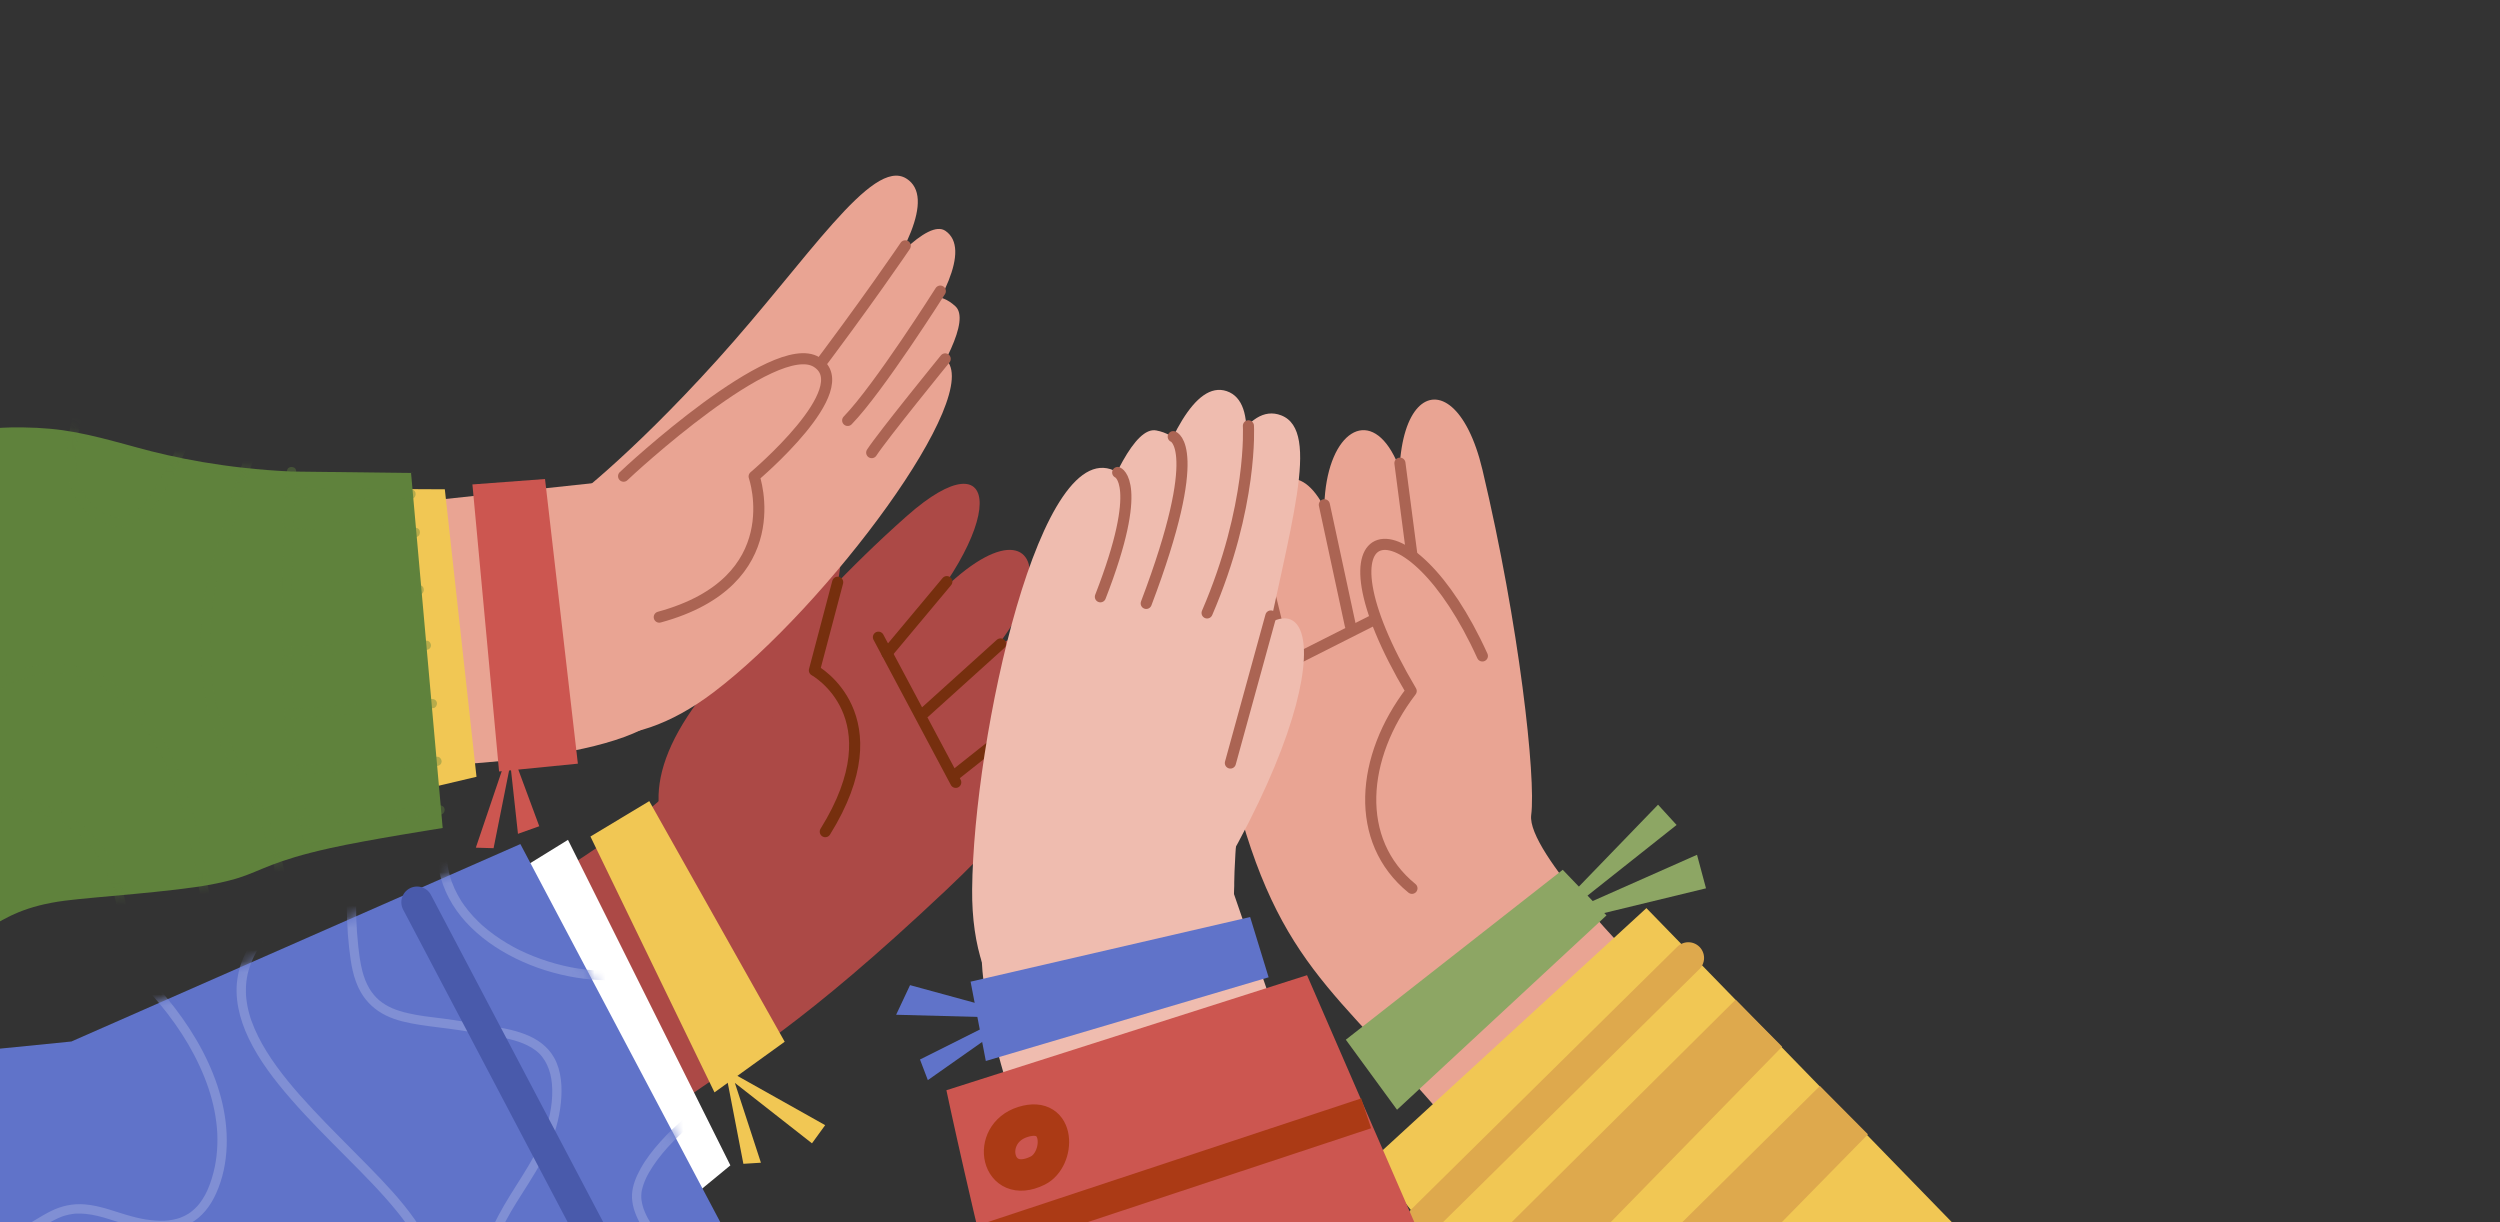 <svg width="225" height="110" viewBox="0 0 225 110" fill="none" xmlns="http://www.w3.org/2000/svg">
<rect x="0" y="0" width="225" height="110" fill="#333333" stroke="none"/>
<g id="Frame" clip-path="url(#clip0_23713_4829)">
<g id="Group">
<g id="Modo_de_aislamiento">
<g id="Group_2">
<g id="Group_3">
<path id="Vector" d="M147.675 86.945C147.675 86.945 137.37 76.672 137.808 73.351C138.247 70.03 136.748 56.305 133.421 42.283C130.719 30.884 122.656 35.164 127.399 52.985C127.523 29.337 113.837 38.367 121.527 56.288C120.116 35.467 108.997 41.526 115.708 59.112C113.98 42.019 106.195 49.993 110.549 69.025C114.668 87.028 120.081 88.684 130.691 101.42" fill="#E9A493"/>
<path id="Vector_2" d="M168.89 159.198C161.093 152.105 123.439 104.439 123.439 104.439L148.177 81.73L195.392 130.279L168.89 159.198Z" fill="#F1C754"/>
<path id="Vector_3" d="M127.994 109.86L151.951 86.216" stroke="#DEA94D" stroke-width="2.83" stroke-linecap="round" stroke-linejoin="round"/>
<path id="Vector_4" d="M129.087 53.039L115.416 59.946" stroke="#AB6453" stroke-linecap="round" stroke-linejoin="round"/>
<path id="Vector_5" d="M127.574 53.803L125.993 41.685" stroke="#AB6453" stroke-linecap="round" stroke-linejoin="round"/>
<path id="Vector_6" d="M121.528 56.285L119.191 45.428" stroke="#AB6453" stroke-linecap="round" stroke-linejoin="round"/>
<path id="Vector_7" d="M115.825 59.807L113.67 50.94" stroke="#AB6453" stroke-linecap="round" stroke-linejoin="round"/>
<g id="Vector_8">
<path d="M133.414 59.035C126.766 44.359 117.463 46.072 127.007 62.194C122.467 68.126 121.819 75.675 127.075 79.949" fill="#E9A493"/>
<path d="M133.414 59.035C126.766 44.359 117.463 46.072 127.007 62.194C122.467 68.126 121.819 75.675 127.075 79.949" stroke="#AB6453" stroke-linecap="round" stroke-linejoin="round"/>
</g>
</g>
<g id="Group_4">
<path id="Vector_9" d="M51.196 77.955C51.196 77.955 60.196 72.318 61.698 69.45C63.2 66.583 71.19 55.661 81.621 46.437C90.097 38.937 91.007 47.132 80.424 58.243C93.73 40.476 98.423 53.551 83.225 64.118C94.535 50.352 101.194 59.073 86.249 69.589C97.799 59.779 100.881 65.285 85.133 80.125C72.146 92.365 67.017 95.087 60.831 99.465" fill="#AC4946"/>
<path id="Vector_10" d="M43.774 80.121L51.118 75.586L65.734 104.883L57.678 111.517L43.774 80.121Z" fill="white"/>
<path id="Vector_11" d="M46.829 75.967L6.425 93.735L-30.27 97.401C-28.518 104.26 -27.059 111.057 -25.671 118.032C-24.185 127.924 -23.083 137.433 -21.876 147.183C-7.869 146.315 2.594 145.204 6.69 143.964C22.33 139.234 64.921 110.174 64.921 110.174L46.831 75.962L46.829 75.967Z" fill="#6073C9"/>
<g id="Clip path group">
<mask id="mask0_23713_4829" style="mask-type:luminance" maskUnits="userSpaceOnUse" x="-32" y="75" width="97" height="73">
<g id="clippath">
<path id="SVGID" d="M-23.959 147.314C-8.909 146.428 2.394 145.27 6.691 143.971C22.331 139.241 64.922 110.18 64.922 110.18L46.832 75.968L6.427 93.736L-31.669 97.542" fill="white"/>
</g>
</mask>
<g mask="url(#mask0_23713_4829)">
<g id="Group_5">
<g id="Group_6">
<path id="Vector_12" d="M-11.486 92.685C-12.58 94.514 -12.713 96.777 -12.535 98.85C-12.326 101.299 -11.611 103.731 -10.533 105.937C-9.512 108.027 -8.1 110.053 -6.171 111.396C-5.297 112.004 -4.317 112.445 -3.266 112.642C-2.216 112.839 -1.111 112.748 -0.096 112.412C1.188 111.985 2.377 111.287 3.528 110.588C3.983 110.311 4.438 110.029 4.913 109.787C5.124 109.681 5.342 109.58 5.564 109.496C5.593 109.484 5.625 109.473 5.653 109.464C5.75 109.425 5.597 109.482 5.657 109.462C5.713 109.443 5.769 109.425 5.824 109.409C5.942 109.374 6.065 109.344 6.187 109.317C6.301 109.293 6.417 109.273 6.532 109.256C6.6 109.248 6.668 109.24 6.737 109.232C6.752 109.231 6.817 109.225 6.734 109.231C6.781 109.228 6.829 109.226 6.877 109.223C7.161 109.213 7.444 109.225 7.725 109.251C8.458 109.328 9.131 109.506 9.858 109.737C11.145 110.148 12.429 110.567 13.785 110.683C14.906 110.782 16.082 110.666 17.084 110.128C18.189 109.539 18.945 108.531 19.45 107.41C20.659 104.734 20.632 101.589 19.89 98.795C19.111 95.863 17.601 93.162 15.768 90.759C13.936 88.357 11.846 86.307 9.472 84.555C8.962 84.179 8.438 83.821 7.9 83.483C7.444 83.197 6.973 83.889 7.431 84.175C9.796 85.663 11.868 87.494 13.713 89.576C15.659 91.774 17.316 94.235 18.407 96.973C18.923 98.261 19.301 99.631 19.472 101.034C19.556 101.699 19.585 102.339 19.561 103.03C19.549 103.369 19.525 103.707 19.486 104.043C19.447 104.38 19.389 104.734 19.332 105.015C19.178 105.743 18.963 106.462 18.659 107.139C18.543 107.399 18.409 107.647 18.23 107.927C18.152 108.044 18.072 108.16 17.987 108.275C17.943 108.332 17.898 108.389 17.852 108.442C17.836 108.461 17.82 108.481 17.804 108.5C17.773 108.537 17.772 108.539 17.802 108.506C17.787 108.525 17.768 108.544 17.753 108.561C17.571 108.755 17.372 108.937 17.159 109.096C17.113 109.13 17.065 109.164 17.016 109.197C16.918 109.264 17.087 109.153 16.988 109.216C16.968 109.228 16.948 109.24 16.929 109.252C16.811 109.324 16.689 109.389 16.565 109.45C16.461 109.499 16.355 109.544 16.247 109.586C16.216 109.597 16.183 109.611 16.151 109.622C16.047 109.662 16.203 109.605 16.137 109.627C16.067 109.65 15.994 109.672 15.922 109.691C15.671 109.759 15.415 109.806 15.157 109.838C15.098 109.846 15.038 109.85 14.977 109.854C14.861 109.865 15.028 109.85 14.957 109.857C14.925 109.859 14.896 109.862 14.865 109.863C14.722 109.871 14.578 109.872 14.435 109.871C14.155 109.866 13.878 109.847 13.598 109.815C12.955 109.744 12.476 109.638 11.843 109.47C10.432 109.092 9.082 108.507 7.611 108.392C6.549 108.31 5.53 108.527 4.58 109C3.563 109.508 2.631 110.168 1.629 110.703C1.019 111.03 0.394 111.345 -0.261 111.573C-0.176 111.545 -0.295 111.583 -0.303 111.587C-0.327 111.594 -0.352 111.601 -0.373 111.61C-0.44 111.631 -0.502 111.65 -0.571 111.667C-0.705 111.706 -0.841 111.738 -0.979 111.766C-1.231 111.821 -1.489 111.855 -1.747 111.88C-1.861 111.892 -1.69 111.878 -1.761 111.882C-1.79 111.885 -1.818 111.885 -1.847 111.887C-1.904 111.89 -1.961 111.892 -2.017 111.892C-2.152 111.896 -2.289 111.894 -2.423 111.885C-2.669 111.874 -2.914 111.841 -3.157 111.802C-3.177 111.799 -3.201 111.794 -3.221 111.79C-3.113 111.811 -3.221 111.79 -3.241 111.783C-3.296 111.771 -3.348 111.759 -3.403 111.747C-3.533 111.715 -3.662 111.681 -3.789 111.641C-4.02 111.569 -4.245 111.487 -4.465 111.39C-4.522 111.365 -4.579 111.339 -4.636 111.314C-4.663 111.302 -4.818 111.224 -4.719 111.273C-4.831 111.217 -4.942 111.157 -5.052 111.095C-5.274 110.97 -5.49 110.831 -5.699 110.685C-5.909 110.539 -6.122 110.377 -6.324 110.208C-6.375 110.166 -6.427 110.124 -6.477 110.079C-6.501 110.058 -6.523 110.038 -6.544 110.018C-6.471 110.081 -6.563 110 -6.573 109.993C-6.673 109.903 -6.773 109.81 -6.869 109.715C-7.267 109.324 -7.637 108.906 -7.982 108.468C-8.359 107.987 -8.64 107.574 -8.938 107.089C-9.568 106.065 -10.088 104.974 -10.515 103.85C-10.726 103.294 -10.889 102.799 -11.059 102.193C-11.228 101.586 -11.36 101.027 -11.471 100.434C-11.582 99.841 -11.658 99.282 -11.711 98.702C-11.717 98.637 -11.724 98.573 -11.727 98.509C-11.72 98.58 -11.733 98.398 -11.735 98.366C-11.744 98.219 -11.751 98.074 -11.755 97.929C-11.765 97.654 -11.766 97.379 -11.758 97.107C-11.743 96.585 -11.701 96.066 -11.618 95.551C-11.608 95.495 -11.598 95.439 -11.589 95.383C-11.584 95.36 -11.55 95.184 -11.572 95.295C-11.545 95.17 -11.518 95.045 -11.488 94.921C-11.434 94.696 -11.368 94.475 -11.294 94.254C-11.219 94.033 -11.139 93.835 -11.049 93.632C-11.025 93.58 -11.002 93.532 -10.979 93.481C-11.033 93.593 -10.961 93.446 -10.946 93.42C-10.895 93.325 -10.841 93.231 -10.787 93.137C-10.671 92.942 -10.704 92.688 -10.899 92.556C-11.08 92.435 -11.364 92.473 -11.48 92.668L-11.486 92.685Z" fill="#808FD4"/>
<path id="Vector_13" d="M24.99 82.183C23.267 83.668 21.828 85.539 21.409 87.818C21.054 89.739 21.543 91.695 22.37 93.429C23.333 95.45 24.732 97.253 26.195 98.931C27.781 100.754 29.498 102.458 31.199 104.17C32.777 105.759 34.367 107.347 35.774 109.09C36.388 109.85 36.889 110.535 37.347 111.339C38.005 112.501 38.414 113.79 38.677 115.096C39.377 118.585 38.946 122.161 38.818 125.681C38.753 127.465 38.76 129.262 39.009 131.031C39.13 131.899 39.313 132.759 39.573 133.596C39.806 134.346 40.071 135.1 40.468 135.781C41.915 138.28 44.585 139.924 47.206 140.959C49.827 141.993 53.06 142.611 55.982 142.109C56.612 142.001 57.231 141.831 57.827 141.592C58.328 141.394 57.955 140.644 57.457 140.843C56.281 141.309 54.959 141.463 53.685 141.447C52.228 141.427 50.777 141.195 49.374 140.804C46.668 140.05 43.901 138.71 42.038 136.547C41.087 135.445 40.554 134.125 40.197 132.722C39.768 131.048 39.629 129.322 39.623 127.598C39.61 124.08 40.104 120.566 39.8 117.049C39.649 115.304 39.278 113.571 38.593 111.954C38.253 111.152 37.788 110.405 37.287 109.693C36.074 107.975 34.605 106.441 33.139 104.94C31.479 103.242 29.776 101.582 28.155 99.844C26.632 98.212 25.114 96.456 23.971 94.599C23.441 93.739 22.979 92.837 22.637 91.885C22.627 91.859 22.619 91.835 22.609 91.81C22.631 91.874 22.609 91.81 22.604 91.799C22.585 91.742 22.567 91.686 22.548 91.63C22.511 91.511 22.474 91.389 22.442 91.273C22.38 91.049 22.323 90.821 22.279 90.591C22.236 90.36 22.198 90.139 22.173 89.909C22.145 89.662 22.139 89.576 22.133 89.299C22.114 88.332 22.254 87.561 22.597 86.676C22.787 86.191 22.953 85.864 23.239 85.409C23.524 84.953 23.877 84.483 24.249 84.066C24.621 83.649 25.088 83.202 25.538 82.814C25.947 82.463 25.397 81.831 24.987 82.182L24.99 82.183Z" fill="#808FD4"/>
<path id="Vector_14" d="M59.337 125.074C57.064 125.031 54.762 124.916 52.534 124.436C50.306 123.956 48.256 123.199 46.682 121.683C44.809 119.879 44.118 117.258 44.185 114.71C44.222 113.358 44.538 112.055 45.076 110.818C45.614 109.58 46.294 108.522 46.987 107.425C47.778 106.176 48.579 104.925 49.233 103.596C49.886 102.266 50.329 100.747 50.481 99.239C50.616 97.899 50.548 96.403 49.876 95.202C49.303 94.175 48.345 93.501 47.263 93.085C46.107 92.637 44.856 92.45 43.639 92.257C42.422 92.063 41.148 91.834 39.895 91.674C38.799 91.537 37.681 91.421 36.633 91.169C35.684 90.941 34.847 90.629 34.108 90.008C33.814 89.761 33.466 89.344 33.253 88.985C32.961 88.493 32.756 87.955 32.613 87.401C32.42 86.653 32.323 85.88 32.239 85.116C32.148 84.289 32.092 83.459 32.064 82.629C31.962 79.337 32.318 76.057 32.654 72.788C32.738 71.978 32.819 71.169 32.894 70.358C32.944 69.823 32.106 69.773 32.058 70.309C31.755 73.629 31.312 76.942 31.227 80.28C31.185 81.963 31.235 83.649 31.424 85.32C31.577 86.682 31.78 88.102 32.479 89.309C33.006 90.221 33.775 90.918 34.719 91.385C35.662 91.851 36.702 92.062 37.732 92.227C38.911 92.415 40.102 92.528 41.283 92.707C42.536 92.897 43.801 93.097 45.044 93.344C46.155 93.564 47.304 93.857 48.212 94.539C49.12 95.221 49.571 96.369 49.674 97.539C49.801 99.005 49.519 100.51 49.043 101.89C48.566 103.27 47.785 104.581 46.999 105.841C45.56 108.155 43.972 110.428 43.499 113.17C43.234 114.709 43.33 116.314 43.663 117.837C43.924 119.036 44.409 120.177 45.129 121.173C46.465 123.023 48.542 124.163 50.686 124.824C52.933 125.517 55.305 125.765 57.646 125.865C58.194 125.888 58.744 125.903 59.293 125.914C59.841 125.926 59.882 125.087 59.342 125.079L59.337 125.074Z" fill="#808FD4"/>
<path id="Vector_15" d="M39.975 73.434C39.342 75.213 39.166 77.159 39.671 78.994C40.142 80.701 41.124 82.222 42.379 83.455C43.723 84.778 45.332 85.794 47.051 86.56C48.77 87.327 50.679 87.855 52.585 88.089C54.371 88.307 56.22 88.275 57.975 87.855C58.176 87.808 58.371 87.755 58.569 87.698C58.784 87.633 58.944 87.438 58.896 87.203C58.854 86.995 58.619 86.813 58.401 86.876C57.596 87.115 56.766 87.262 55.93 87.334C55.881 87.34 55.834 87.342 55.786 87.345C55.706 87.352 55.77 87.345 55.786 87.345C55.757 87.347 55.725 87.349 55.696 87.352C55.581 87.359 55.464 87.364 55.35 87.369C55.135 87.377 54.921 87.382 54.706 87.381C54.257 87.382 53.805 87.36 53.356 87.323C52.906 87.287 52.456 87.234 52.009 87.163C51.893 87.146 51.781 87.127 51.666 87.106C51.615 87.099 51.566 87.088 51.513 87.08C51.487 87.074 51.31 87.042 51.395 87.058C51.167 87.013 50.94 86.964 50.712 86.911C49.801 86.696 48.907 86.415 48.038 86.071C47.611 85.901 47.191 85.715 46.778 85.516C46.766 85.512 46.694 85.476 46.74 85.497C46.796 85.526 46.684 85.469 46.687 85.47C46.641 85.448 46.597 85.424 46.548 85.401C46.439 85.345 46.334 85.288 46.225 85.232C46.03 85.126 45.836 85.016 45.644 84.901C44.872 84.443 44.141 83.921 43.464 83.33C43.404 83.275 43.452 83.32 43.464 83.33C43.444 83.314 43.428 83.299 43.409 83.28C43.368 83.244 43.328 83.206 43.287 83.17C43.202 83.091 43.119 83.013 43.037 82.932C42.883 82.78 42.732 82.626 42.586 82.468C42.3 82.159 42.036 81.832 41.789 81.493C41.733 81.411 41.676 81.329 41.62 81.248C41.608 81.228 41.593 81.208 41.58 81.191C41.627 81.263 41.584 81.195 41.571 81.178C41.541 81.131 41.508 81.079 41.478 81.031C41.37 80.861 41.268 80.683 41.173 80.504C40.975 80.137 40.804 79.758 40.662 79.367C40.654 79.345 40.645 79.324 40.637 79.302C40.637 79.302 40.601 79.196 40.621 79.256C40.639 79.306 40.616 79.236 40.61 79.224C40.601 79.196 40.592 79.168 40.583 79.14C40.55 79.042 40.522 78.942 40.493 78.841C40.438 78.638 40.391 78.435 40.348 78.231C40.305 78.026 40.274 77.812 40.251 77.605C40.238 77.504 40.228 77.404 40.222 77.302C40.216 77.237 40.226 77.365 40.222 77.302C40.22 77.273 40.218 77.241 40.218 77.213C40.214 77.152 40.212 77.093 40.211 77.033C40.197 76.594 40.218 76.155 40.272 75.718C40.286 75.611 40.301 75.503 40.319 75.394C40.329 75.338 40.34 75.279 40.349 75.223C40.355 75.197 40.357 75.173 40.362 75.147C40.369 75.118 40.368 75.121 40.358 75.161C40.364 75.141 40.364 75.122 40.368 75.102C40.418 74.872 40.471 74.644 40.534 74.419C40.604 74.177 40.679 73.937 40.764 73.704C40.945 73.197 40.151 72.925 39.972 73.436L39.975 73.434Z" fill="#808FD4"/>
<path id="Vector_16" d="M66.175 97.94C65.456 98.093 64.775 98.445 64.145 98.819C63.294 99.323 62.492 99.913 61.733 100.542C60.92 101.218 60.151 101.95 59.447 102.74C58.742 103.531 58.15 104.283 57.662 105.162C57.261 105.885 56.918 106.686 56.881 107.522C56.845 108.358 57.135 109.205 57.517 109.94C58.474 111.784 60.057 113.293 61.658 114.585C63.258 115.876 64.885 116.951 66.706 117.73C66.872 117.802 67.043 117.869 67.214 117.933C67.72 118.117 67.989 117.325 67.483 117.141C67.127 117.011 66.782 116.86 66.445 116.696C66.423 116.685 66.399 116.674 66.377 116.664C66.366 116.66 66.294 116.623 66.343 116.646C66.391 116.668 66.319 116.634 66.308 116.628C66.284 116.617 66.263 116.606 66.239 116.592C66.141 116.543 66.043 116.491 65.945 116.439C65.746 116.334 65.549 116.224 65.354 116.111C64.484 115.611 63.647 115.049 62.843 114.446C61.992 113.809 61.225 113.162 60.484 112.421C60.122 112.061 59.772 111.684 59.443 111.291C59.294 111.113 59.148 110.929 59.008 110.742C58.94 110.65 58.874 110.559 58.809 110.465C58.721 110.338 58.704 110.314 58.637 110.207C58.404 109.844 58.198 109.466 58.031 109.066C57.993 108.975 57.958 108.885 57.924 108.793C57.896 108.718 57.918 108.775 57.924 108.793C57.916 108.771 57.908 108.747 57.903 108.726C57.884 108.67 57.869 108.615 57.851 108.556C57.801 108.373 57.76 108.191 57.735 108.005C57.728 107.962 57.724 107.917 57.721 107.872C57.709 107.768 57.721 107.919 57.717 107.818C57.715 107.733 57.712 107.65 57.715 107.567C57.718 107.484 57.726 107.406 57.735 107.324C57.74 107.282 57.747 107.241 57.752 107.199C57.756 107.179 57.76 107.158 57.764 107.138C57.775 107.057 57.752 107.19 57.764 107.138C57.852 106.759 57.978 106.393 58.142 106.04C58.164 105.994 58.185 105.948 58.206 105.905C58.166 105.985 58.233 105.855 58.242 105.836C58.294 105.738 58.346 105.641 58.4 105.544C58.51 105.35 58.63 105.16 58.754 104.971C59.016 104.573 59.305 104.19 59.608 103.822C59.932 103.426 60.225 103.104 60.594 102.727C60.962 102.349 61.335 101.995 61.723 101.649C62.112 101.303 62.484 100.996 62.879 100.689C63.069 100.542 63.26 100.401 63.454 100.26C63.545 100.194 63.639 100.13 63.732 100.067C63.777 100.036 63.822 100.004 63.87 99.974C63.893 99.96 63.915 99.942 63.938 99.928C63.975 99.903 63.907 99.949 63.967 99.91C64.319 99.68 64.681 99.459 65.056 99.265C65.219 99.179 65.383 99.101 65.549 99.026C65.623 98.992 65.698 98.961 65.774 98.931C65.811 98.915 65.846 98.902 65.885 98.89C65.903 98.884 65.92 98.877 65.938 98.871C66.01 98.842 65.882 98.889 65.931 98.874C66.067 98.83 66.202 98.792 66.341 98.761C66.868 98.649 66.7 97.828 66.172 97.939L66.175 97.94Z" fill="#808FD4"/>
</g>
</g>
</g>
</g>
<path id="Vector_17" d="M55.555 115.435L37.534 81.203" stroke="#495AAB" stroke-width="2.83" stroke-linecap="round" stroke-linejoin="round"/>
<path id="Vector_18" d="M73.012 59.036C80.459 43.603 70.536 40.547 65.804 59.584C58.266 67.586 57.891 73.262 61.431 77.425" fill="#AC4946"/>
<path id="Vector_19" d="M75.391 52.401L73.296 60.334C73.296 60.334 80.755 64.424 74.275 74.849" stroke="#762F0E" stroke-linecap="round" stroke-linejoin="round"/>
<path id="Vector_20" d="M79.058 57.347L86.017 70.412" stroke="#762F0E" stroke-linecap="round" stroke-linejoin="round"/>
<path id="Vector_21" d="M79.829 58.793L85.215 52.346" stroke="#762F0E" stroke-linecap="round" stroke-linejoin="round"/>
<path id="Vector_22" d="M83.225 64.115L90.047 57.955" stroke="#762F0E" stroke-linecap="round" stroke-linejoin="round"/>
<path id="Vector_23" d="M85.853 69.82L90.475 66.153" stroke="#762F0E" stroke-linecap="round" stroke-linejoin="round"/>
</g>
<g id="Group_7">
<path id="Vector_24" d="M54.681 43.342L30.754 45.911L35.23 69.006C35.23 69.006 54.273 69.045 59.518 64.534C64.763 60.024 54.68 43.345 54.68 43.345L54.681 43.342Z" fill="#E9A493"/>
<path id="Vector_25" d="M51.057 45.288C51.057 45.288 56.399 41.412 64.551 32.392C72.703 23.372 78.481 14.119 81.576 16.072C86.903 19.427 69.784 37.737 69.784 37.737C69.784 37.737 81.936 18.584 85.094 20.78C89.787 24.042 74.207 40.639 74.207 40.639C74.207 40.639 80.575 22.585 85.983 27.562C88.691 30.052 76.186 45.254 76.186 45.254C76.186 45.254 81.955 29.723 85.07 32.304C88.769 35.369 74.45 54.56 64.22 62.308C48.338 74.341 37.841 55.385 51.056 45.291L51.057 45.288Z" fill="#E9A493"/>
<path id="Vector_26" d="M81.474 22.125C81.474 22.125 77.938 27.358 72.591 34.398" stroke="#AB6453" stroke-linecap="round" stroke-linejoin="round"/>
<path id="Vector_27" d="M84.629 26.198C84.629 26.198 79.098 34.952 76.291 37.839" stroke="#AB6453" stroke-linecap="round" stroke-linejoin="round"/>
<path id="Vector_28" d="M78.453 40.736C79.45 39.202 85.068 32.3 85.068 32.3" stroke="#AB6453" stroke-linecap="round" stroke-linejoin="round"/>
<g id="Vector_29">
<path d="M56.122 42.857C56.575 42.405 69.705 30.232 73.497 32.59C77.289 34.947 67.873 42.881 67.873 42.881C67.873 42.881 71.174 52.32 59.334 55.542" fill="#E9A493"/>
<path d="M56.122 42.857C56.575 42.405 69.705 30.232 73.497 32.59C77.289 34.947 67.873 42.881 67.873 42.881C67.873 42.881 71.174 52.32 59.334 55.542" stroke="#AB6453" stroke-linecap="round" stroke-linejoin="round"/>
</g>
</g>
<g id="Group_8">
<path id="Vector_30" d="M110.226 78.051L118.804 102.947L94.353 108.059C94.353 108.059 86.484 89.434 88.744 82.447C91.002 75.458 110.226 78.051 110.226 78.051Z" fill="#EFBCAF"/>
<path id="Vector_31" d="M111.08 79.729C111.08 79.729 110.997 72.724 113.52 60.062C116.039 47.4 118.932 38.785 115.307 37.382C109.073 34.971 105.65 58.991 105.65 58.991C105.65 58.991 116.297 37.197 110.4 35.202C104.647 33.26 100.374 57.06 100.374 57.06C100.374 57.06 111.724 40.194 104.058 38.739C100.22 38.01 95.19 58.296 95.19 58.296C95.19 58.296 104.278 44.732 100.596 42.521C93.674 38.366 87.618 66.415 87.493 80.041C87.302 101.197 110.852 97.383 111.08 79.729Z" fill="#EFBCAF"/>
<path id="Vector_32" d="M112.357 38.324C112.357 38.324 112.784 45.548 108.638 55.164" stroke="#AB6453" stroke-linecap="round" stroke-linejoin="round"/>
<path id="Vector_33" d="M105.591 39.299C105.591 39.299 108.496 40.233 103.16 54.307" stroke="#AB6453" stroke-linecap="round" stroke-linejoin="round"/>
<path id="Vector_34" d="M99.034 53.711C103.033 43.443 100.592 42.523 100.592 42.523" stroke="#AB6453" stroke-linecap="round" stroke-linejoin="round"/>
<path id="Vector_35" d="M120.029 181.742C122.093 180.257 125.547 181.115 127.796 180.005C137.948 175.759 145.968 169.109 155.151 163.586L146.699 154.677L117.633 87.767L85.176 98.121C85.176 98.121 94.656 143.113 102.86 158.401C104.827 162.065 109.984 171.219 117.457 182.961C117.565 182.926 117.674 182.891 117.784 182.853L120.032 181.743L120.029 181.742Z" fill="#CC5650"/>
<path id="Vector_36" d="M109.25 79.686C121.977 58.294 117.771 49.144 109.929 60.674L109.25 79.686Z" fill="#EFBCAF"/>
<path id="Vector_37" d="M114.375 55.438L110.734 68.672" stroke="#AB6453" stroke-linecap="round" stroke-linejoin="round"/>
</g>
<path id="Vector_38" d="M88.143 111.725L122.955 100.2" stroke="#AB3A15" stroke-width="2.83" stroke-miterlimit="10"/>
<path id="Vector_39" d="M93.39 105.355C89.664 107.195 88.608 102.051 92.065 100.975C95.519 99.899 95.416 104.357 93.39 105.355Z" stroke="#AB3A15" stroke-width="2.83" stroke-miterlimit="10"/>
<path id="Vector_40" d="M93.535 109.901L99.482 133.824" stroke="#AB3A15" stroke-width="2.83" stroke-miterlimit="10"/>
<path id="Vector_41" d="M32.46 43.999L40.034 44.037L42.885 69.911L36.369 71.448L32.46 43.999Z" fill="#F1C754"/>
<path id="Vector_42" d="M-21.17 83.701C-18.056 84.965 -13.368 87.074 -7.379 86.126C-1.131 85.138 -1.196 81.968 5.856 81.059C8.516 80.715 15.389 80.281 18.993 79.609C20.256 79.372 21.204 79.097 21.481 79.007C23.628 78.317 24.561 77.479 29.716 76.33C33.062 75.582 39.841 74.521 39.841 74.521L36.995 42.568L26.238 42.438C20.23 42.162 15.567 41.169 12.362 40.283C7.67 38.99 5.688 38.521 2.021 38.465C-3.138 38.383 -5.621 39.733 -8.675 40.18" fill="#5F823C"/>
<g id="Group_9" style="mix-blend-mode:multiply" opacity="0.3">
<g id="Clip path group_2">
<mask id="mask1_23713_4829" style="mask-type:luminance" maskUnits="userSpaceOnUse" x="-22" y="38" width="62" height="49">
<g id="clippath-1">
<path id="SVGID_2" d="M-21.17 83.701C-18.056 84.965 -13.368 87.074 -7.379 86.126C-1.131 85.138 -1.196 81.968 5.856 81.059C8.516 80.715 15.389 80.281 18.993 79.609C20.256 79.372 21.204 79.097 21.481 79.007C23.628 78.317 24.561 77.479 29.716 76.33C33.062 75.582 39.841 74.521 39.841 74.521L36.995 42.568L26.238 42.438C20.23 42.162 15.567 41.169 12.362 40.283C7.67 38.99 5.688 38.521 2.021 38.465C-3.138 38.383 -5.621 39.733 -8.675 40.18" fill="white"/>
</g>
</mask>
<g mask="url(#mask1_23713_4829)">
<g id="Group_10">
<g id="Group_11">
<path id="Vector_43" d="M-12.394 91.45C-11.127 87.792 -11.365 83.833 -12.566 80.191C-13.17 78.364 -13.981 76.61 -14.953 74.949C-15.708 73.657 -16.577 72.436 -17.307 71.128C-18.038 69.82 -18.703 68.44 -19.124 66.993C-19.498 65.709 -19.718 64.296 -19.31 63.064C-19.124 62.497 -18.805 61.997 -18.356 61.593C-17.797 61.093 -17.1 60.768 -16.373 60.558C-16.014 60.455 -15.614 60.37 -15.273 60.36C-14.968 60.351 -14.629 60.385 -14.402 60.443C-13.793 60.596 -13.351 60.858 -12.853 61.267C-12.723 61.373 -12.683 61.409 -12.569 61.516C-12.448 61.629 -12.332 61.746 -12.217 61.869C-11.983 62.117 -11.758 62.374 -11.542 62.638C-11.105 63.163 -10.687 63.708 -10.243 64.232C-9.387 65.243 -8.379 66.227 -7.076 66.609C-6.355 66.822 -5.595 66.864 -4.883 66.613C-4.209 66.373 -3.646 65.89 -3.17 65.371C-2.646 64.8 -2.192 64.17 -1.702 63.572C-1.238 63.002 -0.729 62.504 -0.095 62.097C1.462 61.102 3.303 60.534 5.157 60.588C6.065 60.615 6.958 60.789 7.807 61.12C8.556 61.415 9.249 61.846 9.898 62.319C12.296 64.064 13.968 66.621 15.138 69.329C16.407 72.271 17.14 75.424 17.684 78.572C18.228 81.72 18.525 84.676 18.883 87.736C18.959 88.396 19.039 89.056 19.125 89.712C19.197 90.248 20.016 90.076 19.947 89.544C19.553 86.559 19.279 83.565 18.846 80.585C18.377 77.337 17.749 74.095 16.673 70.988C15.67 68.09 14.237 65.255 12.048 63.066C10.918 61.934 9.575 60.914 8.076 60.325C6.286 59.622 4.261 59.583 2.414 60.08C1.484 60.33 0.588 60.706 -0.239 61.203C-0.972 61.644 -1.587 62.154 -2.147 62.8C-2.646 63.38 -3.086 64.008 -3.585 64.588C-4.013 65.085 -4.513 65.568 -5.124 65.814C-5.689 66.043 -6.377 65.966 -6.96 65.769C-7.29 65.657 -7.48 65.564 -7.766 65.386C-8.052 65.208 -8.313 65.011 -8.56 64.79C-8.742 64.628 -9.018 64.348 -9.221 64.126C-9.451 63.873 -9.672 63.614 -9.889 63.351C-10.325 62.816 -10.745 62.268 -11.2 61.749C-12.076 60.741 -13.108 59.827 -14.461 59.584C-15.214 59.447 -15.977 59.563 -16.702 59.786C-17.49 60.03 -18.252 60.384 -18.878 60.933C-21.24 63.003 -20.337 66.529 -19.286 69.028C-18.712 70.393 -17.993 71.697 -17.21 72.952C-16.803 73.601 -16.369 74.235 -15.973 74.89C-15.468 75.723 -15 76.58 -14.58 77.459C-12.944 80.874 -11.994 84.703 -12.539 88.496C-12.672 89.413 -12.895 90.311 -13.2 91.184C-13.375 91.692 -12.584 91.963 -12.408 91.452L-12.394 91.45Z" fill="#5F823C"/>
<path id="Vector_44" d="M7.963 32.893C7.235 35.039 6.477 37.185 6.148 39.438C5.818 41.692 5.941 44.223 7.609 45.914C8.515 46.833 9.838 47.568 11.164 47.387C12.489 47.206 13.428 46.157 14.147 45.15C14.547 44.586 14.901 43.992 15.244 43.393C15.729 42.553 16.179 41.694 16.579 40.807C17.401 38.979 18.008 37.06 18.421 35.103C19.25 31.181 19.35 27.155 19.175 23.165C19.154 22.665 19.128 22.163 19.098 21.66C19.084 21.434 18.95 21.232 18.705 21.218C18.5 21.205 18.249 21.385 18.263 21.611C18.489 25.504 18.524 29.437 17.909 33.298C17.607 35.183 17.139 37.043 16.479 38.835C15.864 40.505 15.064 42.084 14.149 43.606C13.809 44.168 13.449 44.723 13.03 45.23C12.919 45.364 12.894 45.393 12.787 45.506C12.68 45.62 12.56 45.735 12.44 45.841C12.333 45.936 12.222 46.023 12.107 46.106C12.078 46.124 12.053 46.144 12.025 46.163C11.964 46.204 12.107 46.112 11.998 46.178C11.931 46.218 11.865 46.258 11.796 46.294C11.678 46.357 11.556 46.413 11.428 46.459C11.36 46.486 11.519 46.431 11.404 46.467C11.366 46.476 11.331 46.489 11.293 46.498C11.218 46.516 11.144 46.535 11.068 46.547C11.005 46.556 10.94 46.566 10.875 46.572C10.946 46.565 10.878 46.573 10.867 46.569C10.826 46.571 10.788 46.57 10.747 46.572C10.598 46.571 10.446 46.557 10.299 46.532C10.381 46.548 10.243 46.52 10.241 46.519C10.213 46.51 10.183 46.506 10.155 46.496C10.075 46.475 9.992 46.451 9.914 46.424C9.763 46.373 9.557 46.281 9.463 46.234C9.209 46.101 8.966 45.953 8.733 45.784C8.618 45.698 8.507 45.611 8.401 45.519C8.464 45.574 8.332 45.455 8.317 45.437C8.263 45.384 8.211 45.333 8.158 45.277C7.985 45.09 7.824 44.892 7.681 44.678C7.729 44.748 7.631 44.596 7.614 44.572C7.58 44.516 7.546 44.458 7.516 44.401C7.452 44.286 7.394 44.17 7.339 44.048C7.289 43.937 7.245 43.829 7.202 43.715C7.188 43.682 7.178 43.647 7.165 43.611C7.17 43.626 7.19 43.685 7.165 43.611C7.142 43.541 7.122 43.472 7.102 43.403C7.027 43.144 6.971 42.878 6.927 42.61C6.906 42.488 6.889 42.364 6.878 42.238C6.871 42.176 6.865 42.112 6.861 42.051C6.861 42.042 6.85 41.917 6.857 42.006C6.854 41.962 6.85 41.917 6.849 41.873C6.818 41.31 6.842 40.744 6.895 40.181C6.924 39.892 6.959 39.604 7.006 39.318C7.027 39.184 7.051 39.048 7.074 38.916C7.088 38.837 7.104 38.754 7.118 38.675C7.112 38.692 7.103 38.748 7.121 38.667C7.132 38.614 7.142 38.558 7.153 38.506C7.272 37.935 7.413 37.371 7.572 36.81C7.859 35.787 8.197 34.782 8.542 33.779C8.613 33.571 8.683 33.364 8.753 33.157C8.926 32.648 8.134 32.377 7.961 32.889L7.963 32.893Z" fill="#5F823C"/>
<path id="Vector_45" d="M25.355 82.044C26.094 79.255 25.334 76.433 24.211 73.86C23.089 71.286 21.474 68.673 20.326 65.973C19.799 64.736 19.384 63.457 19.219 62.119C18.982 60.21 18.845 58.285 18.941 56.361C19.037 54.438 19.405 52.503 19.971 50.63C20.625 48.47 21.273 46.306 21.93 44.148C23.239 39.83 24.572 35.517 25.995 31.235C26.173 30.699 26.351 30.164 26.532 29.629C26.713 29.095 25.914 28.849 25.74 29.361C24.287 33.651 22.934 37.976 21.613 42.309C20.954 44.466 20.303 46.627 19.653 48.787C19.055 50.765 18.466 52.722 18.23 54.782C18.01 56.695 18.048 58.621 18.213 60.536C18.289 61.392 18.36 62.258 18.529 63.105C18.661 63.774 18.856 64.423 19.081 65.067C20.04 67.813 21.591 70.308 22.855 72.916C24.04 75.359 25.119 78.061 24.756 80.83C24.712 81.152 24.649 81.468 24.565 81.78C24.427 82.298 25.221 82.57 25.357 82.048L25.355 82.044Z" fill="#5F823C"/>
<path id="Vector_46" d="M-4.043 87.718C-4.106 87.656 -4.162 87.59 -4.216 87.522C-4.247 87.483 -4.274 87.443 -4.301 87.403C-4.223 87.513 -4.332 87.348 -4.353 87.316C-4.473 87.11 -4.576 86.888 -4.667 86.667C-4.715 86.551 -4.759 86.433 -4.803 86.315C-4.817 86.282 -4.827 86.248 -4.841 86.215C-4.844 86.205 -4.883 86.091 -4.854 86.179C-4.882 86.095 -4.91 86.014 -4.935 85.93C-5.034 85.622 -5.119 85.313 -5.2 84.998C-5.56 83.584 -5.796 82.135 -5.97 80.684C-6.123 79.422 -6.233 78.311 -6.215 77.041C-6.204 76.346 -6.129 75.701 -5.899 75.058C-5.686 74.466 -5.349 73.959 -4.864 73.558C-4.422 73.193 -3.83 72.929 -3.265 72.783C-2.55 72.598 -1.876 72.542 -1.157 72.539C0.458 72.534 2.064 72.741 3.585 73.216C3.927 73.322 4.265 73.446 4.597 73.581C4.93 73.715 5.182 73.835 5.462 73.986C6.038 74.293 6.582 74.659 7.083 75.078C7.285 75.246 7.498 75.446 7.729 75.687C7.944 75.909 8.147 76.147 8.337 76.389C8.424 76.499 8.51 76.616 8.592 76.731C8.637 76.793 8.68 76.858 8.724 76.922C8.797 77.028 8.681 76.855 8.751 76.963C8.78 77.007 8.809 77.051 8.835 77.094C9.003 77.36 9.157 77.634 9.303 77.914C9.92 79.122 10.274 80.315 10.523 81.663C10.803 83.168 10.894 84.622 10.893 86.144C10.894 86.556 10.887 86.965 10.873 87.376C10.856 87.913 11.69 87.965 11.708 87.424C11.809 84.364 11.616 81.163 10.408 78.307C9.897 77.098 9.178 75.959 8.25 75.024C7.263 74.031 6.077 73.277 4.781 72.754C3.229 72.128 1.55 71.834 -0.11 71.733C-1.611 71.64 -3.246 71.695 -4.611 72.399C-5.223 72.713 -5.76 73.164 -6.154 73.73C-6.615 74.388 -6.86 75.166 -6.977 75.956C-7.16 77.186 -7.034 78.474 -6.921 79.704C-6.781 81.208 -6.567 82.713 -6.253 84.192C-6.109 84.871 -5.942 85.549 -5.726 86.212C-5.554 86.744 -5.362 87.283 -5.069 87.763C-4.959 87.944 -4.836 88.126 -4.684 88.275C-4.522 88.432 -4.273 88.473 -4.092 88.316C-3.933 88.176 -3.889 87.882 -4.051 87.724L-4.043 87.718Z" fill="#5F823C"/>
</g>
</g>
</g>
</g>
</g>
<g id="Group_12">
<g id="Group_13" style="mix-blend-mode:multiply" opacity="0.4">
<path id="Vector_47" d="M25.823 42.412C25.762 43.244 25.718 44.074 25.677 44.906C25.57 46.991 25.49 49.079 25.44 51.169C25.373 53.948 25.359 56.726 25.416 59.507C25.477 62.392 25.613 65.28 25.912 68.149C26.161 70.545 26.497 72.971 27.214 75.276C27.294 75.537 27.382 75.795 27.473 76.05C27.551 76.264 27.849 76.334 28.033 76.24C28.254 76.131 28.3 75.894 28.223 75.68C28.213 75.652 28.152 75.475 28.188 75.581C28.167 75.521 28.149 75.465 28.129 75.405C28.088 75.285 28.05 75.166 28.014 75.045C27.936 74.794 27.865 74.542 27.798 74.289C27.652 73.743 27.527 73.192 27.418 72.64C27.165 71.403 26.983 70.153 26.834 68.898C26.501 66.077 26.352 63.319 26.276 60.459C26.198 57.6 26.202 54.881 26.258 52.091C26.302 49.897 26.378 47.702 26.484 45.507C26.534 44.503 26.618 43.499 26.656 42.495C26.657 42.483 26.659 42.468 26.657 42.455C26.695 41.918 25.858 41.866 25.822 42.406L25.823 42.412Z" fill="#5F823C"/>
</g>
<g id="Group_14" style="mix-blend-mode:multiply" opacity="0.4">
<path id="Vector_48" d="M25.773 47.497C27.076 47.592 28.381 47.684 29.684 47.779C31.765 47.929 33.842 48.08 35.923 48.23C36.404 48.265 36.883 48.299 37.364 48.334C37.901 48.372 37.952 47.538 37.413 47.499C36.109 47.404 34.805 47.311 33.502 47.216C31.421 47.067 29.344 46.915 27.263 46.766C26.781 46.731 26.303 46.697 25.822 46.661C25.285 46.623 25.234 47.458 25.773 47.497Z" fill="#5F823C"/>
</g>
<g id="Group_15" style="mix-blend-mode:multiply" opacity="0.4">
<path id="Vector_49" d="M25.577 53.05C26.948 53.102 28.316 53.154 29.687 53.206L36.229 53.454C36.725 53.472 37.222 53.49 37.714 53.51C38.251 53.53 38.302 52.696 37.763 52.675C36.392 52.623 35.024 52.571 33.653 52.519L27.111 52.271C26.615 52.253 26.119 52.235 25.626 52.214C25.09 52.195 25.038 53.029 25.577 53.05Z" fill="#5F823C"/>
</g>
<g id="Group_16" style="mix-blend-mode:multiply" opacity="0.4">
<path id="Vector_50" d="M25.864 59.047C27.281 58.984 28.694 58.923 30.11 58.86L36.817 58.564C37.327 58.543 37.834 58.518 38.344 58.497C38.569 58.486 38.773 58.346 38.786 58.104C38.797 57.896 38.618 57.651 38.393 57.662C36.976 57.725 35.563 57.786 34.147 57.85L27.44 58.145C26.93 58.166 26.423 58.191 25.913 58.212C25.688 58.223 25.485 58.363 25.471 58.605C25.46 58.813 25.639 59.058 25.864 59.047Z" fill="#5F823C"/>
</g>
<g id="Group_17" style="mix-blend-mode:multiply" opacity="0.4">
<path id="Vector_51" d="M26.03 64.676C26.459 64.643 26.887 64.614 27.317 64.581C28.347 64.506 29.378 64.431 30.411 64.356L34.155 64.083C35.233 64.005 36.315 63.925 37.393 63.848C37.914 63.809 38.455 63.808 38.97 63.733C38.977 63.732 38.986 63.732 38.993 63.731C39.22 63.715 39.361 63.438 39.319 63.237C39.268 62.992 39.052 62.893 38.825 62.91C38.395 62.942 37.967 62.972 37.538 63.005L34.444 63.229C33.196 63.321 31.948 63.411 30.7 63.502C29.622 63.58 28.54 63.66 27.462 63.738C26.94 63.776 26.4 63.778 25.884 63.853C25.878 63.853 25.869 63.853 25.862 63.854C25.635 63.871 25.494 64.148 25.535 64.349C25.587 64.594 25.803 64.692 26.03 64.676Z" fill="#5F823C"/>
</g>
<g id="Group_18" style="mix-blend-mode:multiply" opacity="0.4">
<path id="Vector_52" d="M26.528 69.737C26.952 69.712 27.377 69.684 27.797 69.658L30.848 69.468L34.54 69.237C35.605 69.17 36.668 69.103 37.732 69.039C38.248 69.008 38.765 68.974 39.281 68.943C39.286 68.945 39.297 68.942 39.303 68.941C39.53 68.927 39.731 68.793 39.745 68.548C39.759 68.343 39.578 68.092 39.352 68.106C38.929 68.131 38.504 68.159 38.083 68.184C37.066 68.249 36.049 68.313 35.032 68.374L31.34 68.606L28.149 68.804C27.633 68.835 27.116 68.869 26.6 68.9C26.594 68.898 26.584 68.901 26.577 68.902C26.351 68.915 26.149 69.05 26.135 69.295C26.122 69.499 26.302 69.751 26.528 69.737Z" fill="#5F823C"/>
</g>
<g id="Group_19" style="mix-blend-mode:multiply" opacity="0.4">
<path id="Vector_53" d="M27.33 74.317C28.726 74.203 30.122 74.09 31.516 73.972L38.151 73.43C38.661 73.388 39.175 73.347 39.685 73.304C39.91 73.287 40.053 73.011 40.012 72.81C39.964 72.566 39.745 72.466 39.517 72.483C38.121 72.597 36.725 72.71 35.331 72.828L28.696 73.37C28.186 73.412 27.672 73.453 27.162 73.496C26.938 73.513 26.794 73.789 26.835 73.99C26.884 74.234 27.103 74.334 27.33 74.317Z" fill="#5F823C"/>
</g>
<g id="Group_20" style="mix-blend-mode:multiply" opacity="0.4">
<path id="Vector_54" d="M25.87 44.722C27.13 44.743 28.387 44.763 29.647 44.784C31.637 44.816 33.626 44.85 35.613 44.88C36.069 44.888 36.523 44.895 36.979 44.903C37.515 44.913 37.568 44.076 37.028 44.067C35.768 44.046 34.511 44.026 33.251 44.005C31.261 43.974 29.272 43.939 27.285 43.909C26.829 43.901 26.375 43.894 25.919 43.886C25.383 43.876 25.33 44.713 25.87 44.722Z" fill="#5F823C"/>
</g>
</g>
<path id="Vector_55" d="M42.517 43.599L44.917 69.432L52.008 68.73L49.052 43.111L42.517 43.599Z" fill="#CC5650"/>
<path id="Vector_56" d="M53.139 75.287L64.304 98.314L70.623 93.756L58.434 72.101L53.139 75.287Z" fill="#F1C754"/>
<path id="Vector_57" d="M88.724 95.488L114.176 87.957L112.512 82.532L87.353 88.35L88.724 95.488Z" fill="#6073C9"/>
<path id="Vector_58" d="M125.733 99.878L144.585 82.385L140.645 78.28L121.124 93.574L125.733 99.878Z" fill="#8DA664"/>
<path id="Vector_59" d="M131.426 114.589L156.202 89.974L160.391 94.201L135.442 119.741L131.426 114.589Z" fill="#DEA94D"/>
<path id="Vector_60" d="M138.278 122.988L163.789 97.739L168.114 102.09L142.425 128.287L138.278 122.988Z" fill="#DEA94D"/>
<path id="Vector_61" d="M65.425 97.078L66.904 104.743L68.483 104.644L66.138 97.46L73.078 102.899L74.265 101.264L65.764 96.491" fill="#F1C754"/>
<path id="Vector_62" d="M45.407 68.665L42.825 76.29L44.422 76.338L45.932 68.774L46.617 75.044L48.534 74.361L46.334 68.418" fill="#CC5650"/>
<path id="Vector_63" d="M90.515 92.282L83.506 97.212L82.799 95.356L90.327 91.585L80.652 91.328L81.904 88.663L90.457 90.999" fill="#6073C9"/>
<path id="Vector_64" d="M140.06 81.904L149.224 72.422L150.893 74.248L140.883 82.183L152.731 76.93L153.54 79.949L140.949 83.004" fill="#8DA664"/>
</g>
</g>
</g>
</g>
<defs>
<clipPath id="clip0_23713_4829">
<rect width="237" height="166" fill="white" transform="translate(0.258 -21) rotate(18.713)"/>
</clipPath>
</defs>
</svg>
